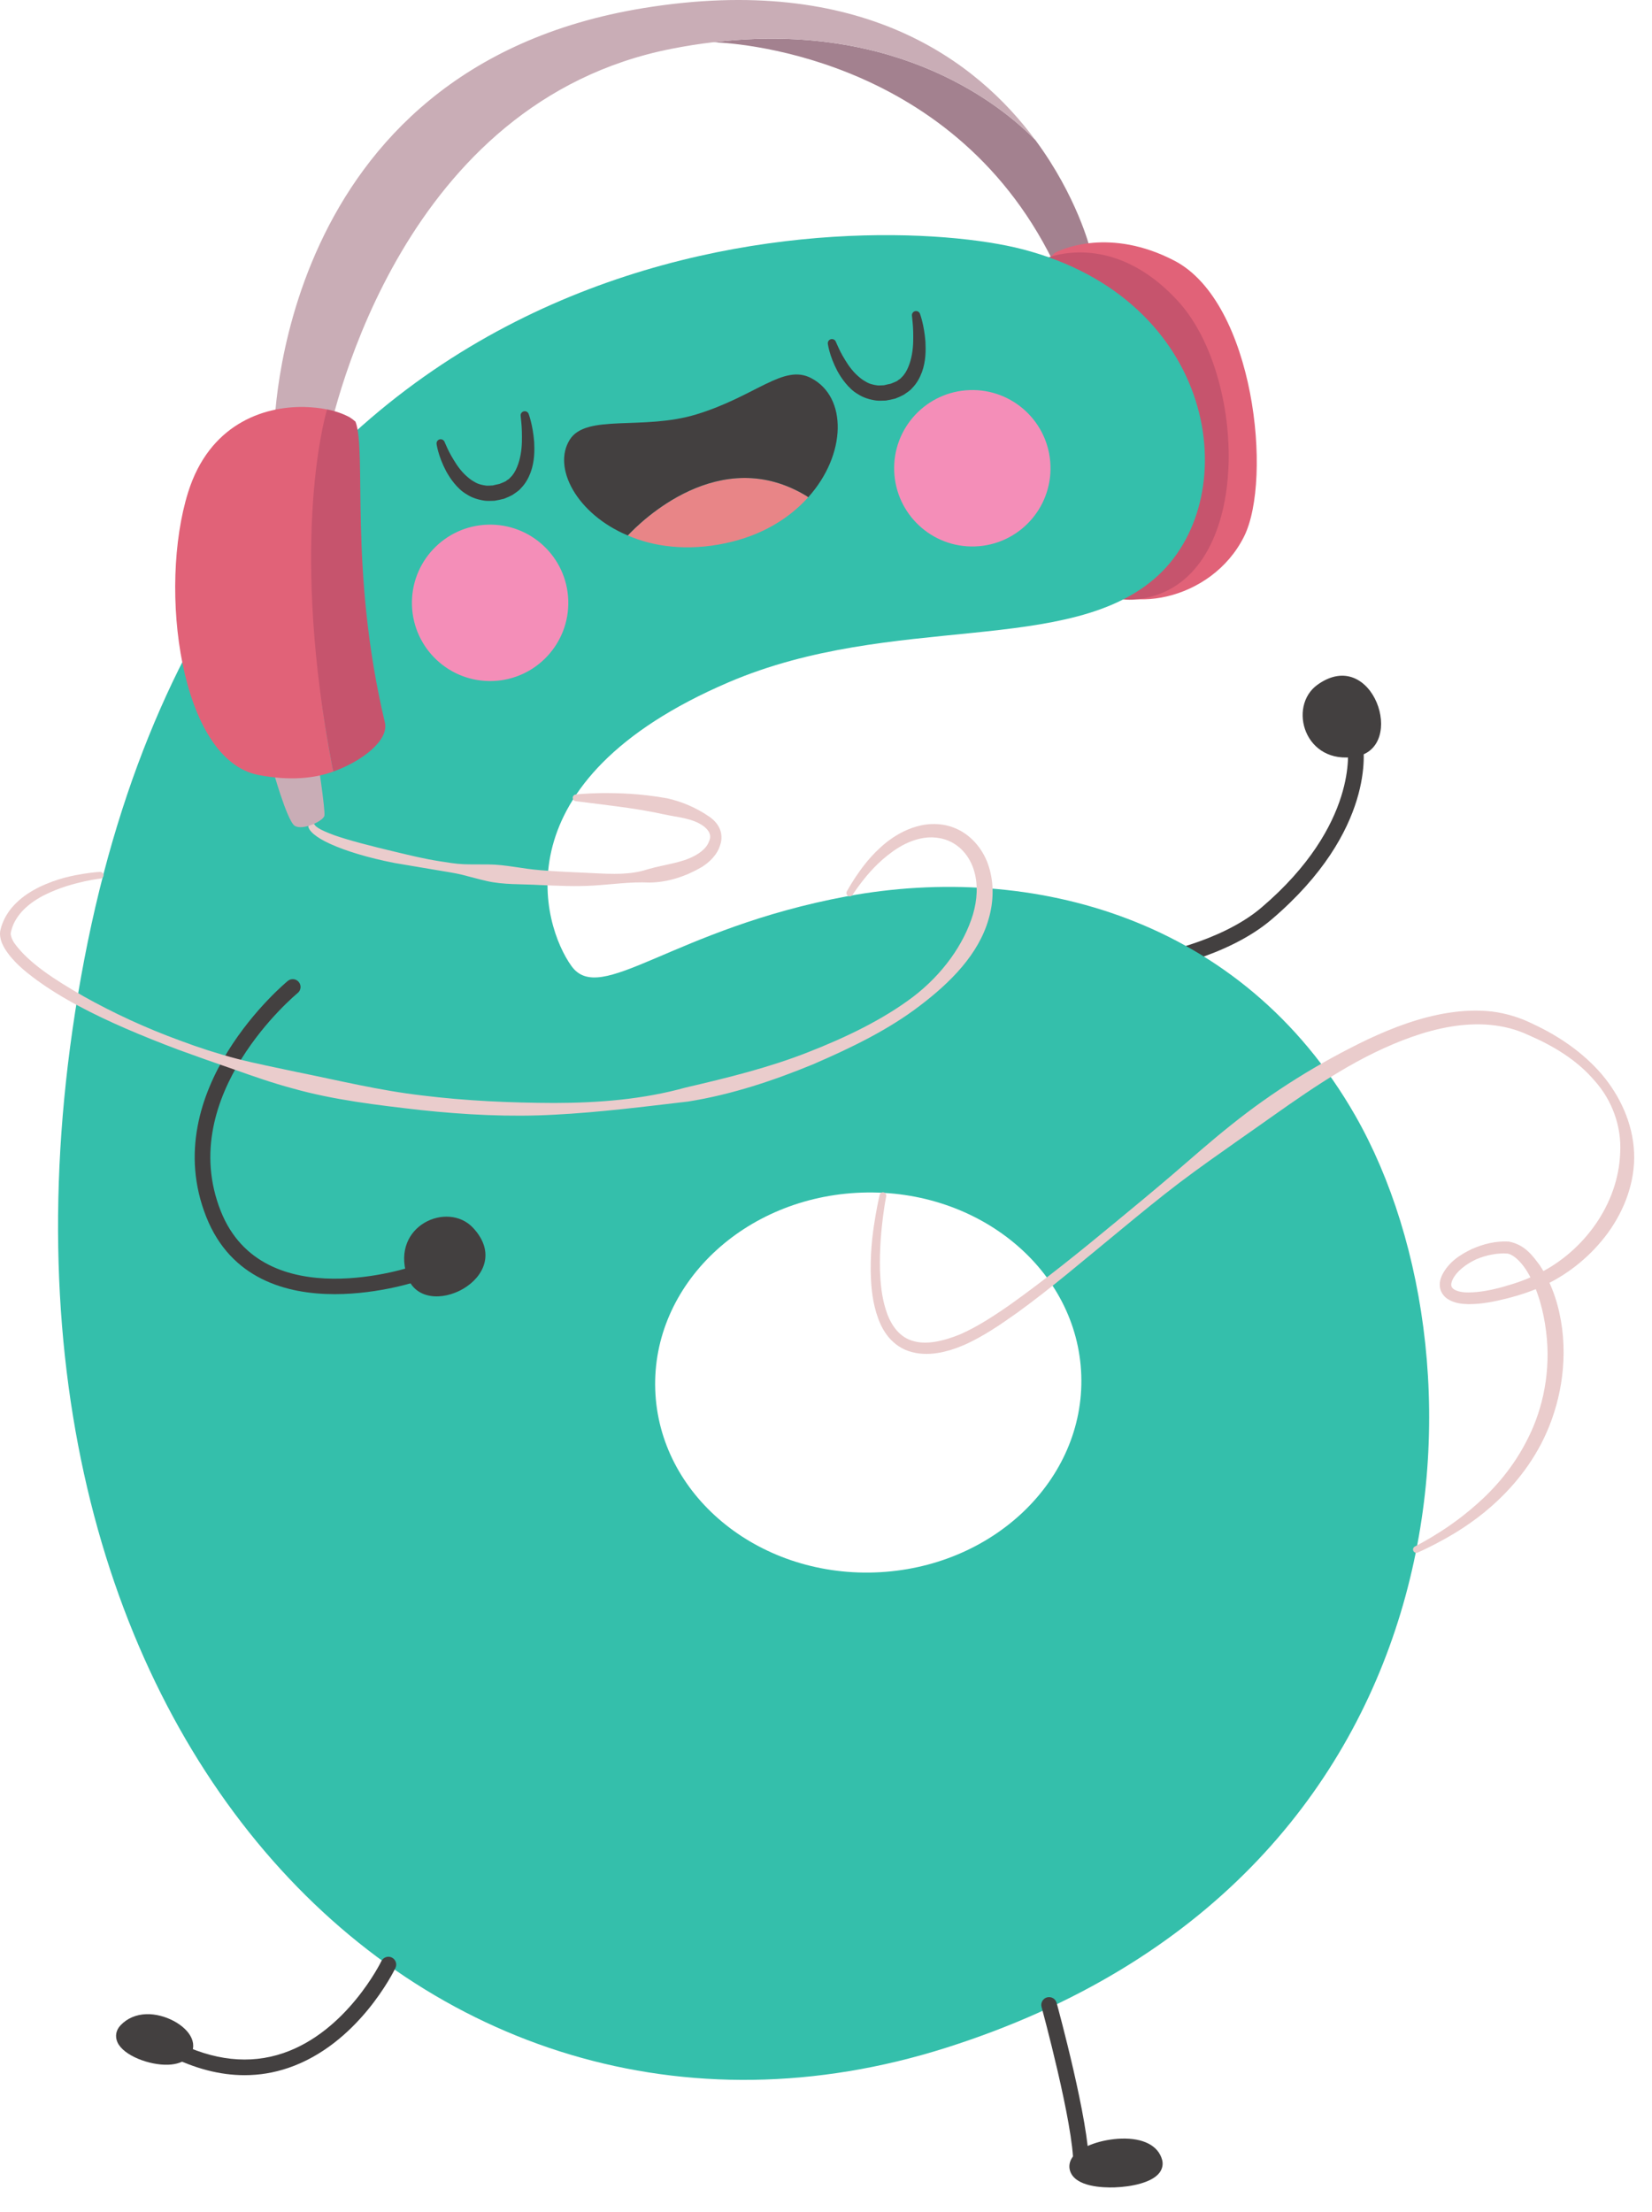 <svg width="65" height="87" viewBox="0 0 65 87" fill="none" xmlns="http://www.w3.org/2000/svg">
<path d="M40.74 5.511C42.383 7.73 42.889 9.779 42.889 9.779L42.897 9.822C41.972 9.933 41.424 10.258 41.424 10.258C37.352 2.012 28.544 1.676 28.064 1.661C35.418 0.786 39.519 4.261 40.735 5.505C40.74 5.506 40.74 5.506 40.74 5.511Z" fill="#A3818F"/>
<path d="M46.213 10.255C49.358 11.896 50.075 18.849 48.949 21.101C47.669 23.661 44.188 24.275 42.806 22.739C39.752 19.347 40.53 10.605 41.519 9.936C41.519 9.936 42.078 9.629 43.006 9.549C43.829 9.481 44.941 9.592 46.213 10.255Z" fill="#E16278"/>
<path d="M41.065 10.196C41.065 10.196 43.702 8.941 46.364 11.859C49.026 14.778 49.319 22.406 45.288 23.468C42.421 24.224 42.396 21.126 42.396 21.126C42.396 21.126 39.17 12.499 41.065 10.196Z" fill="#C6546D"/>
<path d="M45.291 38.168C45.143 38.168 45.013 38.061 44.989 37.91C44.961 37.743 45.075 37.585 45.242 37.558C45.269 37.553 47.992 37.093 49.633 35.694C53.474 32.423 53.026 29.423 53.021 29.393C52.993 29.226 53.105 29.068 53.272 29.039C53.435 29.011 53.597 29.121 53.626 29.288C53.65 29.424 54.159 32.647 50.031 36.163C48.257 37.673 45.46 38.145 45.341 38.164C45.325 38.167 45.308 38.168 45.291 38.168Z" fill="#434040"/>
<path d="M51.836 26.932C50.656 27.781 51.326 30.112 53.351 29.756C55.377 29.401 54.004 25.374 51.836 26.932Z" fill="#434040"/>
<path d="M53.325 43.875C58.951 53.717 57.812 74.003 37.236 80.533C16.662 87.069 -2.419 67.65 3.318 37.723C9.055 7.801 34.348 8.279 40.222 9.801C47.862 11.774 48.988 19.438 45.585 22.615C42.135 25.83 35.141 24.063 28.669 26.833C19.598 30.718 21.333 36.388 22.482 37.99C23.631 39.593 26.465 36.522 33.331 35.25C40.583 33.911 48.869 36.084 53.325 43.875ZM42.544 54.088C42.405 49.961 38.54 46.748 33.91 46.904C29.281 47.061 25.642 50.529 25.781 54.655C25.921 58.781 29.786 61.999 34.416 61.843C39.045 61.686 42.684 58.214 42.544 54.088Z" fill="#34BFAB"/>
<path d="M25.332 0.316C33.879 -1.074 38.428 2.387 40.735 5.506C39.519 4.261 35.418 0.786 28.064 1.662C28.052 1.663 28.046 1.663 28.046 1.663C27.52 1.724 26.976 1.81 26.414 1.921C15.873 3.999 13.154 15.93 12.829 17.582C12.748 17.523 12.66 17.471 12.572 17.431C12.335 17.335 12.037 17.252 11.686 17.209C11.414 17.175 11.107 17.161 10.787 17.172L10.784 17.086C10.784 17.086 10.745 2.684 25.332 0.316Z" fill="#C9ADB6"/>
<path d="M17.492 17.379C17.492 17.379 17.53 17.472 17.607 17.638C17.681 17.802 17.808 18.03 17.973 18.28C18.059 18.404 18.157 18.532 18.274 18.648C18.392 18.76 18.52 18.874 18.665 18.951C18.806 19.04 18.968 19.078 19.133 19.099C19.216 19.107 19.302 19.092 19.388 19.092C19.475 19.074 19.561 19.047 19.649 19.033C19.681 19.02 19.84 18.959 19.906 18.922C19.957 18.869 20.019 18.858 20.073 18.787C20.193 18.677 20.279 18.528 20.344 18.369C20.476 18.051 20.526 17.695 20.534 17.39C20.541 17.083 20.532 16.822 20.514 16.64C20.495 16.46 20.486 16.357 20.486 16.357L20.485 16.352C20.476 16.263 20.541 16.183 20.631 16.174C20.706 16.167 20.774 16.21 20.799 16.277C20.799 16.277 20.964 16.7 21.018 17.381C21.034 17.72 21.038 18.134 20.88 18.575C20.799 18.791 20.681 19.018 20.494 19.204C20.418 19.304 20.275 19.384 20.162 19.467C20.039 19.53 19.996 19.55 19.829 19.616C19.706 19.648 19.583 19.673 19.459 19.694C19.329 19.695 19.201 19.707 19.074 19.692C18.819 19.656 18.569 19.578 18.37 19.446C18.16 19.328 18.003 19.164 17.871 19.006C17.74 18.847 17.639 18.684 17.554 18.533C17.232 17.919 17.178 17.462 17.178 17.462L17.177 17.457C17.167 17.368 17.231 17.287 17.32 17.276C17.396 17.27 17.465 17.313 17.492 17.379Z" fill="#434040"/>
<path d="M32.886 13.438C32.886 13.438 32.924 13.53 33.002 13.696C33.075 13.861 33.202 14.089 33.368 14.339C33.454 14.463 33.553 14.59 33.669 14.706C33.787 14.819 33.915 14.932 34.061 15.009C34.201 15.098 34.364 15.136 34.528 15.158C34.612 15.165 34.698 15.151 34.783 15.151C34.87 15.133 34.956 15.106 35.045 15.092C35.077 15.079 35.237 15.018 35.302 14.982C35.353 14.928 35.415 14.918 35.469 14.847C35.589 14.736 35.675 14.587 35.74 14.429C35.872 14.111 35.922 13.754 35.93 13.449C35.938 13.143 35.928 12.881 35.91 12.7C35.893 12.52 35.882 12.417 35.882 12.417V12.413C35.872 12.323 35.938 12.243 36.027 12.234C36.102 12.227 36.17 12.271 36.196 12.337C36.196 12.337 36.36 12.76 36.413 13.441C36.428 13.781 36.433 14.194 36.275 14.634C36.194 14.851 36.076 15.078 35.889 15.264C35.813 15.364 35.671 15.444 35.557 15.527C35.434 15.59 35.39 15.61 35.224 15.677C35.102 15.708 34.978 15.733 34.854 15.754C34.725 15.755 34.596 15.767 34.469 15.752C34.214 15.716 33.965 15.638 33.765 15.507C33.554 15.389 33.398 15.224 33.266 15.066C33.134 14.907 33.033 14.745 32.948 14.593C32.626 13.98 32.573 13.523 32.573 13.523L32.572 13.518C32.561 13.428 32.626 13.347 32.715 13.337C32.791 13.329 32.86 13.372 32.886 13.438Z" fill="#434040"/>
<path d="M22.359 23.606C22.416 25.304 21.086 26.727 19.388 26.784C17.69 26.842 16.267 25.512 16.209 23.814C16.152 22.116 17.482 20.693 19.18 20.635C20.878 20.578 22.302 21.907 22.359 23.606Z" fill="#F48EB8"/>
<path d="M41.332 18.312C41.39 20.01 40.061 21.433 38.362 21.491C36.664 21.548 35.241 20.218 35.183 18.52C35.125 16.822 36.457 15.399 38.154 15.342C39.852 15.284 41.275 16.614 41.332 18.312Z" fill="#F48EB8"/>
<path d="M31.761 19.524L31.799 19.559C31.057 20.384 29.974 21.066 28.534 21.367C27.038 21.682 25.729 21.504 24.7 21.06C25.186 20.54 28.326 17.408 31.761 19.524Z" fill="#E88587"/>
<path d="M31.916 14.871C33.349 15.616 33.309 17.879 31.799 19.559L31.761 19.524C28.327 17.408 25.187 20.539 24.701 21.06C22.693 20.217 21.721 18.388 22.421 17.288C23.069 16.264 25.299 16.939 27.404 16.296C29.752 15.578 30.827 14.3 31.916 14.871Z" fill="#434040"/>
<path d="M13.171 50.898C11.272 50.898 9.085 50.303 8.115 47.858C6.133 42.863 11.273 38.62 11.325 38.578C11.457 38.472 11.65 38.491 11.757 38.623C11.864 38.755 11.844 38.948 11.712 39.055C11.664 39.094 6.872 43.058 8.686 47.631C10.353 51.83 16.253 49.805 16.312 49.783C16.473 49.727 16.648 49.81 16.704 49.97C16.761 50.13 16.677 50.306 16.517 50.362C16.485 50.374 14.954 50.898 13.171 50.898Z" fill="#434040"/>
<path d="M18.611 48.287C17.618 47.227 15.392 48.192 16.007 50.155C16.62 52.118 20.436 50.237 18.611 48.287Z" fill="#434040"/>
<path d="M9.624 81.615C8.656 81.615 7.657 81.356 6.636 80.838C6.485 80.761 6.424 80.577 6.501 80.425C6.577 80.275 6.761 80.214 6.914 80.29C8.398 81.043 9.823 81.198 11.144 80.748C13.652 79.897 14.992 77.159 15.005 77.131C15.079 76.979 15.262 76.914 15.415 76.987C15.568 77.061 15.633 77.245 15.559 77.398C15.501 77.519 14.092 80.397 11.341 81.33C10.783 81.52 10.209 81.615 9.624 81.615Z" fill="#434040"/>
<path d="M42.537 85.453C42.536 85.453 42.535 85.453 42.534 85.453C42.364 85.451 42.228 85.312 42.23 85.143C42.245 83.566 40.994 78.979 40.981 78.933C40.937 78.769 41.033 78.6 41.197 78.555C41.362 78.512 41.53 78.608 41.574 78.771C41.627 78.963 42.86 83.486 42.844 85.15C42.843 85.317 42.706 85.453 42.537 85.453Z" fill="#434040"/>
<path d="M5.756 79.216C5.353 79.229 5.003 79.38 4.747 79.649C4.562 79.842 4.517 80.088 4.622 80.322C4.858 80.848 5.885 81.229 6.611 81.204C6.957 81.192 7.224 81.096 7.403 80.917C7.608 80.713 7.658 80.438 7.538 80.162C7.31 79.633 6.477 79.192 5.756 79.216Z" fill="#434040"/>
<path d="M45.724 84.941C45.571 84.384 44.982 84.081 44.108 84.11C43.397 84.134 42.513 84.392 42.198 84.84C42.079 85.008 42.046 85.201 42.103 85.379C42.304 86.011 43.397 86.043 43.857 86.028C44.522 86.005 45.335 85.84 45.627 85.444C45.737 85.293 45.772 85.115 45.724 84.941Z" fill="#434040"/>
<path d="M12.373 32.428C12.373 32.428 12.387 32.446 12.413 32.481C12.437 32.504 12.46 32.521 12.525 32.567C12.648 32.648 12.865 32.742 13.149 32.847C13.723 33.05 14.581 33.271 15.618 33.517C16.136 33.641 16.699 33.779 17.304 33.873C17.607 33.92 17.917 33.975 18.239 33.989C18.562 34.002 18.894 33.992 19.229 33.998C19.897 34.002 20.571 34.173 21.269 34.224C21.966 34.286 22.675 34.304 23.382 34.342C24.088 34.378 24.811 34.412 25.479 34.19C26.139 33.998 26.82 33.944 27.352 33.646C27.613 33.502 27.826 33.313 27.904 33.076C28.004 32.845 27.9 32.663 27.687 32.495C27.247 32.172 26.638 32.142 26.144 32.032C25.126 31.809 24.239 31.712 23.623 31.631C23.005 31.554 22.651 31.509 22.651 31.509C22.579 31.5 22.527 31.434 22.536 31.361C22.544 31.299 22.593 31.253 22.652 31.246C22.652 31.246 23.013 31.204 23.647 31.192C24.28 31.188 25.186 31.201 26.275 31.402C26.817 31.528 27.384 31.752 27.953 32.15C28.091 32.256 28.232 32.395 28.317 32.592C28.404 32.79 28.407 33.024 28.342 33.214C28.232 33.606 27.93 33.898 27.621 34.095C26.984 34.468 26.278 34.704 25.549 34.71C24.82 34.676 24.11 34.78 23.385 34.826C22.662 34.873 21.939 34.836 21.23 34.807C20.522 34.765 19.814 34.803 19.151 34.65C18.819 34.576 18.496 34.481 18.18 34.403C17.863 34.326 17.549 34.285 17.244 34.231C16.634 34.129 16.057 34.031 15.525 33.941C14.463 33.733 13.595 33.463 13.007 33.196C12.711 33.064 12.489 32.929 12.345 32.806C12.277 32.749 12.21 32.674 12.181 32.628C12.16 32.59 12.149 32.57 12.149 32.57C12.114 32.507 12.137 32.427 12.2 32.391C12.261 32.357 12.335 32.376 12.373 32.428Z" fill="#EACCCC"/>
<path d="M3.953 34.554C3.953 34.554 3.742 34.574 3.346 34.658C2.954 34.748 2.37 34.888 1.709 35.22C1.386 35.392 1.042 35.619 0.777 35.949C0.644 36.113 0.536 36.303 0.468 36.515C0.433 36.639 0.408 36.701 0.43 36.787C0.445 36.875 0.491 36.975 0.552 37.074C1.112 37.868 2.169 38.542 3.284 39.182C4.421 39.819 5.709 40.426 7.121 40.938C7.823 41.202 8.558 41.439 9.321 41.64C10.085 41.836 10.877 41.988 11.675 42.161C13.275 42.481 14.917 42.889 16.624 43.085C18.328 43.295 20.072 43.374 21.816 43.379C23.558 43.377 25.316 43.235 26.972 42.773C28.639 42.387 30.275 41.982 31.794 41.383C33.309 40.791 34.745 40.095 35.925 39.206C37.101 38.307 37.932 37.125 38.283 35.962C38.453 35.38 38.483 34.786 38.334 34.275C38.193 33.762 37.865 33.351 37.464 33.136C37.062 32.918 36.603 32.889 36.196 32.984C35.787 33.076 35.431 33.271 35.135 33.481C34.539 33.906 34.155 34.37 33.908 34.686C33.663 35.006 33.547 35.191 33.547 35.191C33.508 35.252 33.427 35.27 33.366 35.232C33.307 35.195 33.288 35.119 33.319 35.059L33.323 35.054C33.323 35.054 33.427 34.857 33.656 34.505C33.892 34.16 34.244 33.641 34.874 33.131C35.192 32.884 35.584 32.639 36.076 32.502C36.559 32.365 37.169 32.354 37.724 32.638C38.275 32.915 38.719 33.46 38.912 34.101C39.111 34.741 39.099 35.462 38.9 36.14C38.508 37.528 37.404 38.635 36.193 39.554C34.965 40.494 33.511 41.203 31.987 41.86C30.451 42.492 28.808 43.045 27.081 43.322C25.345 43.524 23.598 43.748 21.83 43.839C20.063 43.938 18.29 43.842 16.56 43.659C14.833 43.461 13.121 43.26 11.521 42.808C10.718 42.594 9.947 42.321 9.196 42.056C8.443 41.796 7.708 41.538 6.996 41.277C5.578 40.74 4.252 40.185 3.079 39.556C2.491 39.244 1.946 38.907 1.449 38.548C0.955 38.184 0.496 37.809 0.181 37.296C0.105 37.166 0.037 37.024 0.011 36.855C0.003 36.814 0.002 36.77 0 36.726C0.001 36.679 0.007 36.613 0.013 36.591C0.031 36.502 0.053 36.451 0.074 36.38C0.165 36.118 0.306 35.887 0.468 35.694C0.796 35.308 1.188 35.068 1.543 34.89C2.265 34.54 2.88 34.433 3.292 34.364C3.706 34.3 3.933 34.291 3.933 34.291H3.937C4.009 34.288 4.071 34.344 4.074 34.417C4.075 34.488 4.022 34.547 3.953 34.554Z" fill="#EACCCC"/>
<path d="M34.869 47.049C34.869 47.049 34.813 47.311 34.747 47.815C34.684 48.317 34.601 49.06 34.625 49.997C34.644 50.463 34.687 50.984 34.852 51.505C35.008 52.019 35.326 52.555 35.886 52.728C36.442 52.911 37.128 52.743 37.789 52.474C38.439 52.188 39.1 51.761 39.763 51.298C41.087 50.355 42.471 49.244 43.916 48.047C44.641 47.45 45.383 46.836 46.134 46.195C46.884 45.552 47.639 44.88 48.446 44.24C50.051 42.951 51.871 41.809 53.841 40.866C54.829 40.405 55.875 40.008 56.99 39.833C57.547 39.747 58.12 39.717 58.69 39.781C59.257 39.848 59.828 40.026 60.326 40.277C61.332 40.744 62.284 41.393 63.018 42.245C63.742 43.098 64.245 44.179 64.295 45.328C64.345 46.477 63.915 47.592 63.27 48.482C62.617 49.374 61.752 50.081 60.791 50.539C60.315 50.77 59.8 50.938 59.314 51.062C58.809 51.187 58.31 51.294 57.775 51.291C57.51 51.283 57.225 51.262 56.943 51.077C56.805 50.984 56.681 50.815 56.657 50.63C56.628 50.445 56.679 50.286 56.739 50.152C57.004 49.625 57.457 49.344 57.907 49.126C58.371 48.92 58.849 48.803 59.369 48.83C60.002 48.956 60.301 49.384 60.581 49.759C61.108 50.55 61.357 51.428 61.467 52.274C61.672 53.977 61.274 55.561 60.641 56.779C59.999 58.007 59.141 58.874 58.39 59.49C57.629 60.103 56.956 60.471 56.499 60.713C56.038 60.95 55.785 61.059 55.785 61.059L55.781 61.061C55.714 61.089 55.637 61.058 55.608 60.992C55.581 60.928 55.609 60.853 55.67 60.823C55.67 60.823 55.913 60.701 56.348 60.443C56.781 60.183 57.407 59.778 58.107 59.158C58.806 58.542 59.575 57.683 60.139 56.528C60.71 55.384 61.031 53.914 60.832 52.354C60.733 51.583 60.53 50.769 60.118 50.058C59.922 49.719 59.609 49.365 59.324 49.303C58.933 49.271 58.481 49.358 58.087 49.526C57.702 49.705 57.31 49.99 57.148 50.339C57.069 50.522 57.088 50.627 57.205 50.706C57.333 50.794 57.559 50.833 57.782 50.831C58.234 50.829 58.719 50.729 59.184 50.598C59.669 50.462 60.12 50.302 60.561 50.077C62.314 49.204 63.68 47.363 63.748 45.332C63.807 44.322 63.44 43.273 62.731 42.492C62.046 41.688 61.112 41.127 60.133 40.706C59.175 40.256 58.113 40.205 57.078 40.377C56.042 40.55 55.042 40.937 54.092 41.393C52.185 42.323 50.51 43.608 48.838 44.766C48.006 45.353 47.182 45.929 46.397 46.523C45.614 47.119 44.87 47.731 44.146 48.328C42.694 49.517 41.346 50.677 40.006 51.641C39.332 52.121 38.675 52.563 37.961 52.886C37.262 53.187 36.479 53.382 35.748 53.137C35.389 53.016 35.09 52.771 34.888 52.494C34.681 52.216 34.565 51.913 34.476 51.623C34.303 51.041 34.271 50.495 34.259 50.008C34.246 49.032 34.37 48.281 34.455 47.772C34.544 47.264 34.612 46.993 34.612 46.993C34.628 46.923 34.7 46.878 34.77 46.895C34.839 46.909 34.882 46.98 34.869 47.049Z" fill="#EACCCC"/>
<path d="M10.701 30.154C10.701 30.154 11.285 32.285 11.599 32.48C11.913 32.674 12.72 32.289 12.764 32.083C12.808 31.876 12.48 29.736 12.48 29.736C12.48 29.736 11.162 30.139 10.701 30.154Z" fill="#C9ADB6"/>
<path d="M13.987 16.583C14.442 17.762 13.716 22.413 15.144 28.417C15.307 29.101 14.284 29.921 13.119 30.343L13.079 30.186C11.422 21.547 12.324 16.928 12.868 16.101C13.216 16.17 13.509 16.279 13.74 16.4C13.823 16.45 13.908 16.513 13.987 16.583Z" fill="#C6546D"/>
<path d="M13.079 30.186L13.118 30.344C12.368 30.619 11.382 30.712 10.171 30.48C7.087 29.885 6.216 23.146 7.403 19.357C8.231 16.718 10.32 15.975 11.972 16.006C12.292 16.014 12.598 16.047 12.867 16.102C12.707 16.663 11.421 21.547 13.079 30.186Z" fill="#E16278"/>
</svg>
